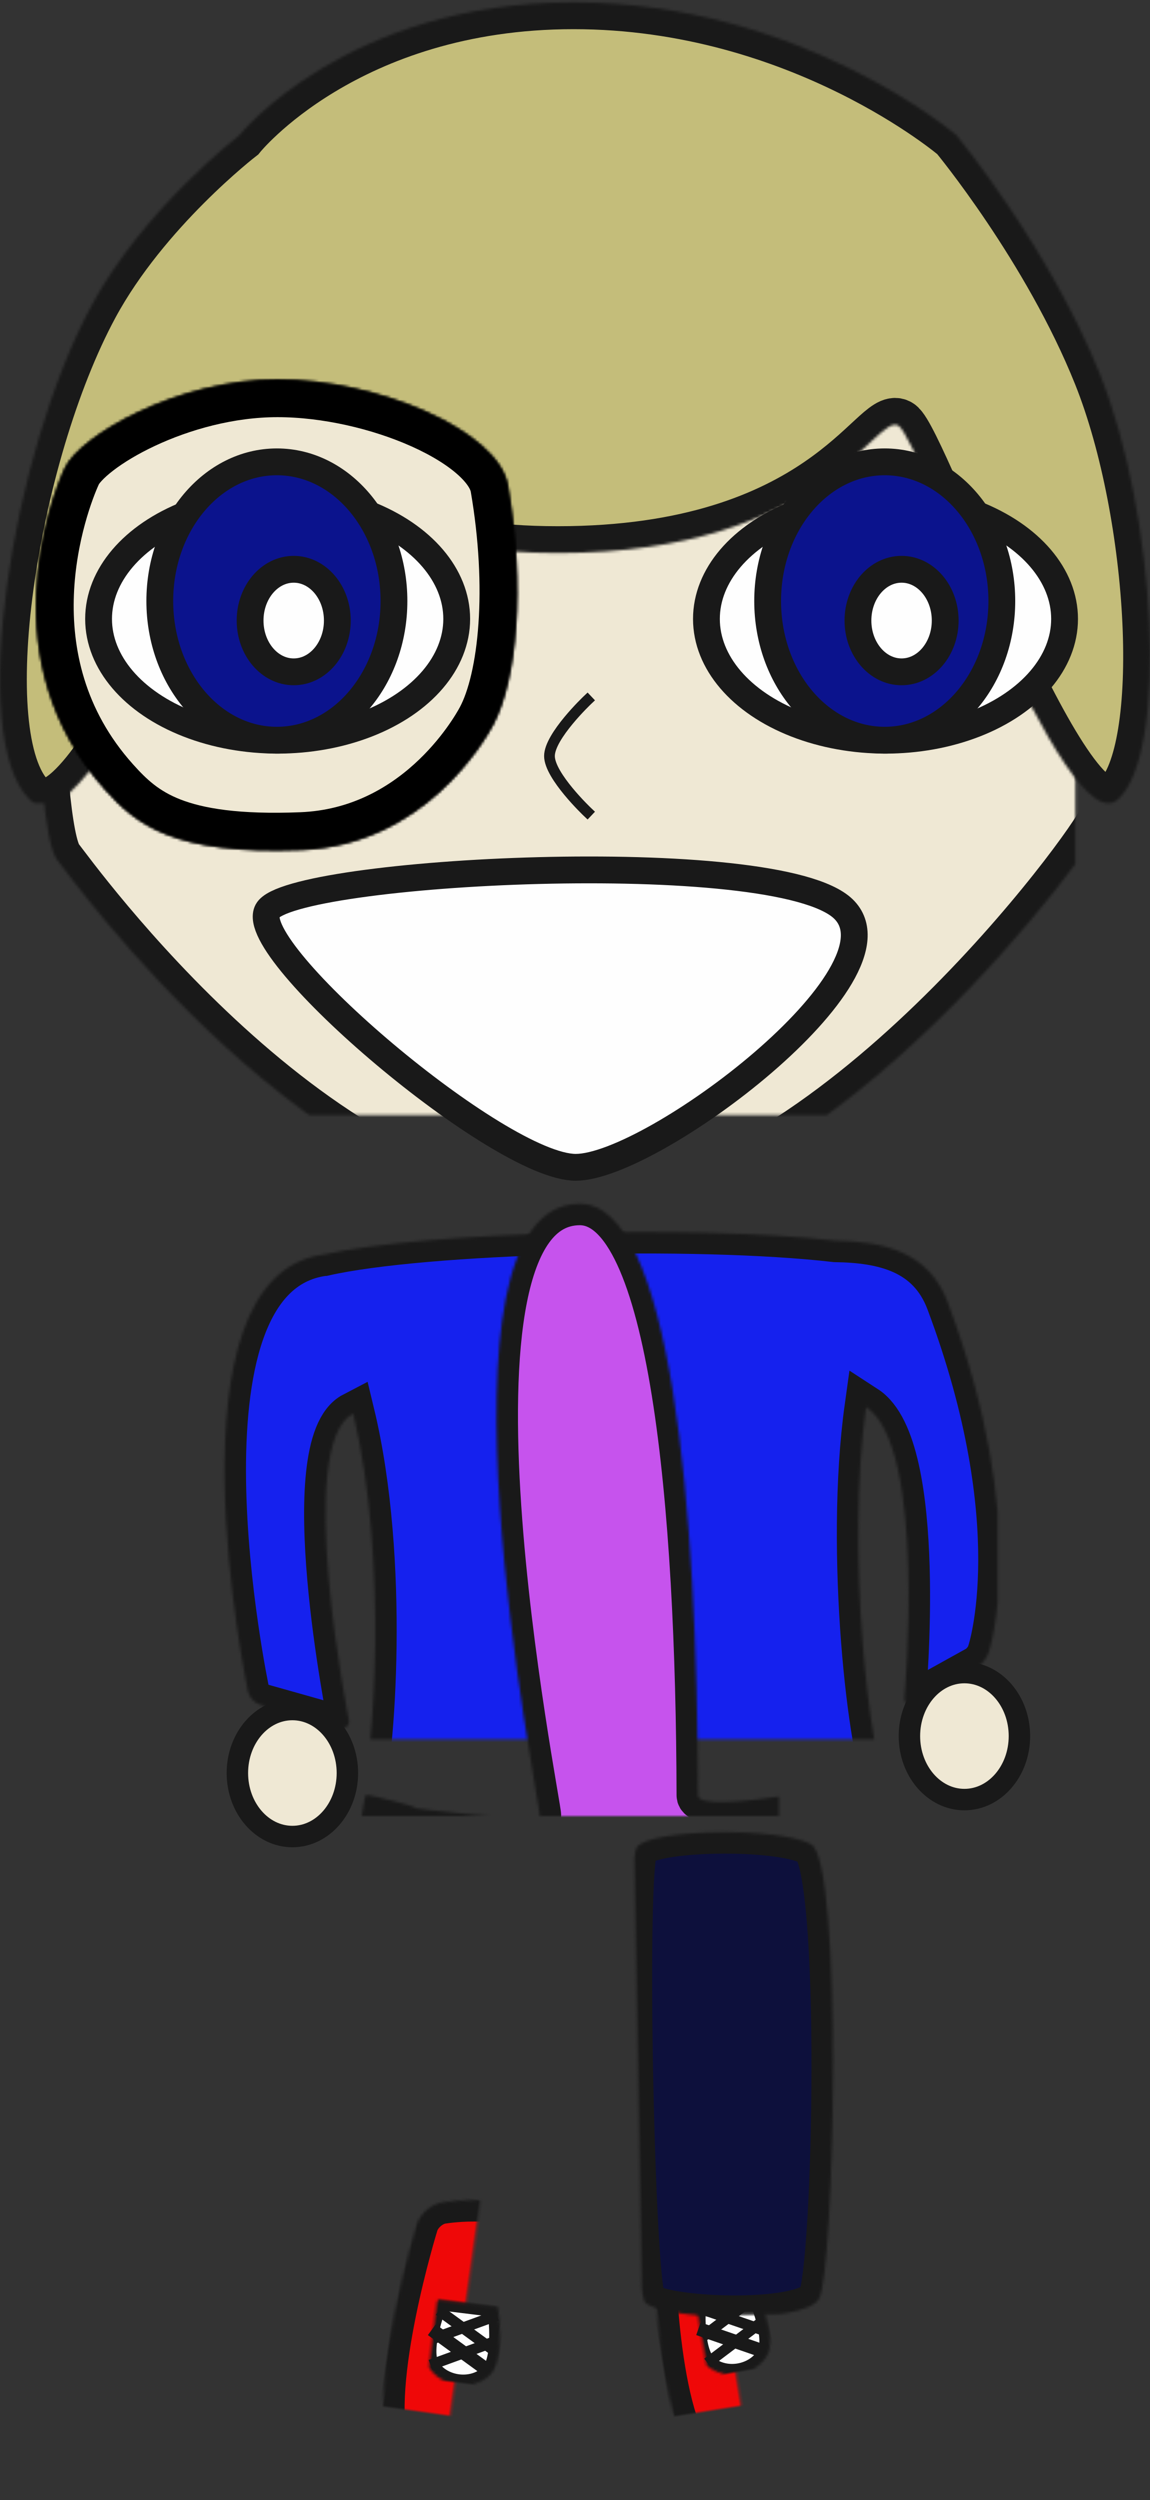 
<svg width="429px" height="932px" viewBox="-6951 -3684 429 932" version="1.1" xmlns="http://www.w3.org/2000/svg" xmlns:xlink="http://www.w3.org/1999/xlink">
    <rect x="-6951" y="-3684" width="429" height="932" fill="#333333" stroke="none"/>
    <!-- Generator: Sketch 42 (36781) - http://www.bohemiancoding.com/sketch -->
    <desc>Created with Sketch.</desc>
    <defs>
        <path d="M-15.577,33.171 C7.481,22.19 68.748,32.047 68.748,32.047 C73.115,32.668 77.565,36.629 78.552,40.952 C78.552,40.952 86.281,66.137 76.655,77.095 C67.028,88.053 -7.646,78.062 -7.646,78.062 C-12.026,77.528 -17.499,74.074 -19.653,70.227 C-19.653,70.227 -38.635,44.152 -15.577,33.171 Z" id="path-1"></path>
        <mask id="mask-2" maskContentUnits="userSpaceOnUse" maskUnits="objectBoundingBox" x="0" y="0" width="108.487" height="54.248" fill="white">
            <use xlink:href="#path-1"></use>
        </mask>
        <path d="M4.624,3.937 C10.22,-2.548 21.413,-2.548 27.009,3.937 C32.606,10.422 27.009,29.876 27.009,29.876 L4.624,29.876 C4.624,29.876 -0.972,10.422 4.624,3.937 Z" id="path-3"></path>
        <mask id="mask-4" maskContentUnits="userSpaceOnUse" maskUnits="objectBoundingBox" x="0" y="0" width="27.36" height="30.802" fill="white">
            <use xlink:href="#path-3"></use>
        </mask>
        <path d="M-15.577,33.171 C7.481,22.19 68.748,32.047 68.748,32.047 C73.115,32.668 77.565,36.629 78.552,40.952 C78.552,40.952 86.281,66.137 76.655,77.095 C67.028,88.053 -7.646,78.062 -7.646,78.062 C-12.026,77.528 -17.499,74.074 -19.653,70.227 C-19.653,70.227 -38.635,44.152 -15.577,33.171 Z" id="path-5"></path>
        <mask id="mask-6" maskContentUnits="userSpaceOnUse" maskUnits="objectBoundingBox" x="0" y="0" width="108.487" height="54.248" fill="white">
            <use xlink:href="#path-5"></use>
        </mask>
        <path d="M4.624,3.937 C10.22,-2.548 21.413,-2.548 27.009,3.937 C32.606,10.422 27.009,29.876 27.009,29.876 L4.624,29.876 C4.624,29.876 -0.972,10.422 4.624,3.937 Z" id="path-7"></path>
        <mask id="mask-8" maskContentUnits="userSpaceOnUse" maskUnits="objectBoundingBox" x="0" y="0" width="27.36" height="30.802" fill="white">
            <use xlink:href="#path-7"></use>
        </mask>
        <path d="M9.29,5.87 C21.188,-0.932 69.477,-0.922 74.293,5.87 C79.109,12.663 78.553,168.799 74.293,175.353 C70.033,181.907 15.244,185.203 9.29,175.353 C3.336,165.503 -2.608,12.673 9.29,5.87 Z" id="path-9"></path>
        <mask id="mask-10" maskContentUnits="userSpaceOnUse" maskUnits="objectBoundingBox" x="0" y="0" width="75.281" height="180.793" fill="white">
            <use xlink:href="#path-9"></use>
        </mask>
        <path d="M63.122,263.628 C75.02,256.825 123.31,256.836 128.126,263.628 C132.942,270.42 132.386,426.557 128.126,433.111 C123.866,439.665 69.076,442.96 63.122,433.111 C57.169,423.261 51.224,270.43 63.122,263.628 Z" id="path-11"></path>
        <mask id="mask-12" maskContentUnits="userSpaceOnUse" maskUnits="objectBoundingBox" x="0" y="0" width="75.281" height="180.793" fill="white">
            <use xlink:href="#path-11"></use>
        </mask>
        <path d="M240.068,99.5 C232.542,153.53 241.319,229.825 248.229,242.815 C257.902,261.001 46.78,263.143 51.789,245.744 C56.308,230.046 62.015,156.96 48.753,101.938 C26.551,113.482 47.121,216.102 47.121,216.102 C47.533,218.262 46.141,219.527 44.02,218.93 L14.115,210.503 C11.99,209.904 9.913,207.664 9.493,205.495 C9.493,205.495 -23.077,50.963 37.601,42.686 C37.674,42.683 37.747,42.681 37.82,42.678 C74.987,34.208 176.773,31.509 228.587,37.506 C246.191,37.759 263.398,41.442 270.497,60.346 C301.771,143.62 285.893,190.772 285.893,190.772 C285.353,192.921 283.29,195.501 281.358,196.573 L257.593,209.75 C255.662,210.82 254.235,209.913 254.409,207.722 C254.409,207.722 262.89,114.306 240.068,99.5 Z" id="path-13"></path>
        <mask id="mask-14" maskContentUnits="userSpaceOnUse" maskUnits="objectBoundingBox" x="0" y="0" width="289.161" height="223.419" fill="white">
            <use xlink:href="#path-13"></use>
        </mask>
        <path d="M71.622,248.94 C67.688,248.734 117.991,254.928 118.328,251.771 C118.665,248.614 73.397,24.162 133.182,23.741 C167.412,23.5 177.142,137.426 177.384,244.23 C177.403,252.58 245.569,237.735 247.476,238.18 C249.383,238.625 256.316,257.702 253.213,261.318 C250.111,264.934 206.074,275.748 134.423,275.748 C62.771,275.748 43.49,268.186 46.785,268.602 C50.08,269.017 51.976,249.339 53.386,244.153 C53.539,243.588 74.95,249.115 71.622,248.94 Z" id="path-15"></path>
        <mask id="mask-16" maskContentUnits="userSpaceOnUse" maskUnits="objectBoundingBox" x="0" y="0" width="207.566" height="252.007" fill="white">
            <use xlink:href="#path-15"></use>
        </mask>
        <path d="M122.175,22.76 C125.185,19.944 121.433,21.944 123.977,21.504 C126.521,21.063 153.649,4.18 161.343,13.126 C169.037,22.071 154.509,49.582 153.603,52.84 C152.698,56.098 154.848,53.627 154.848,53.627 C154.848,53.627 112.904,83.248 107.129,77.937 C101.353,72.626 119.165,25.575 122.175,22.76 Z" id="path-17"></path>
        <mask id="mask-18" maskContentUnits="userSpaceOnUse" maskUnits="objectBoundingBox" x="0" y="0" width="57.598" height="68.059" fill="white">
            <use xlink:href="#path-17"></use>
        </mask>
        <path d="M21.297,169.445 C24.036,167.046 33.229,126.571 76.464,89.93 C112.786,59.147 180.029,38.265 219.898,37.744 C264.728,37.159 333.853,64.331 368.547,99.074 C401.435,132.009 401.006,165.282 404.019,169.445 C415.735,185.631 417.359,289.315 411.83,306.13 C409.132,314.332 310.56,450.249 217.204,453.313 C119.181,456.53 26.107,326.549 21.297,320.518 C11.905,308.742 10.61,178.801 21.297,169.445 Z" id="path-19"></path>
        <mask id="mask-20" maskContentUnits="userSpaceOnUse" maskUnits="objectBoundingBox" x="0" y="0" width="401.123" height="415.637" fill="white">
            <use xlink:href="#path-19"></use>
        </mask>
        <path d="M89.319,50.378 C89.319,50.378 129.064,0.875 213.964,0.875 C298.865,0.875 356.764,50.378 356.764,50.378 C356.764,50.378 391.396,92.172 410.379,139.621 C431.316,191.953 436.001,280.283 417.196,297.889 C397.437,316.389 343.444,163.76 335.159,158.69 C326.796,153.574 307.109,206.164 208.082,206.164 C109.055,206.164 110.369,151.21 99.12,164.851 C87.378,179.091 33.252,320.347 10.885,297.889 C-12.133,274.777 4.053,169.574 34.258,113.687 C53.605,77.889 89.319,50.378 89.319,50.378 Z" id="path-21"></path>
        <mask id="mask-22" maskContentUnits="userSpaceOnUse" maskUnits="objectBoundingBox" x="0" y="0" width="429" height="299.428" fill="white">
            <use xlink:href="#path-21"></use>
        </mask>
        <path d="M10.711,33.104 C16.296,21.003 52.545,3.12307181e-15 90.036,0 C127.528,0 172.453,19.154 175.943,39.47 C182.443,77.295 179.333,111.937 170.481,128.595 C167.15,134.864 144.522,173.467 99.052,175.274 C51.071,177.18 37.255,165.629 25.732,152.786 C-17.02,105.138 5.125,45.204 10.711,33.104 Z" id="path-23"></path>
        <mask id="mask-24" maskContentUnits="userSpaceOnUse" maskUnits="objectBoundingBox" x="0" y="0" width="179.408" height="175.481" fill="white">
            <use xlink:href="#path-23"></use>
        </mask>
        <path d="M144.749,50.929 C144.749,50.929 174.624,40.743 205.16,40.743 C235.697,40.743 266.284,50.929 266.284,50.929 L266.284,90.398 C266.284,90.398 234.413,68.754 204.359,68.754 C174.304,68.754 144.749,90.398 144.749,90.398 L144.749,50.929 Z" id="path-25"></path>
        <mask id="mask-26" maskContentUnits="userSpaceOnUse" maskUnits="objectBoundingBox" x="0" y="0" width="121.535" height="49.655" fill="white">
            <use xlink:href="#path-25"></use>
        </mask>
        <path d="M10.711,33.104 C16.296,21.003 52.545,3.12307181e-15 90.036,0 C127.528,0 172.453,19.154 175.943,39.47 C182.443,77.295 179.333,111.937 170.481,128.595 C167.15,134.864 144.522,173.467 99.052,175.274 C51.071,177.18 37.255,165.629 25.732,152.786 C-17.02,105.138 5.125,45.204 10.711,33.104 Z" id="path-27"></path>
        <mask id="mask-28" maskContentUnits="userSpaceOnUse" maskUnits="objectBoundingBox" x="0" y="0" width="179.408" height="175.481" fill="white">
            <use xlink:href="#path-27"></use>
        </mask>
        <path d="M237.394,33.104 C242.979,21.003 279.228,3.12307181e-15 316.719,0 C354.211,0 399.136,19.154 402.627,39.47 C409.126,77.295 406.016,111.937 397.164,128.595 C393.833,134.864 371.205,173.467 325.735,175.274 C277.754,177.18 263.938,165.629 252.415,152.786 C209.663,105.138 231.808,45.204 237.394,33.104 Z" id="path-29"></path>
        <mask id="mask-30" maskContentUnits="userSpaceOnUse" maskUnits="objectBoundingBox" x="0" y="0" width="179.408" height="175.481" fill="white">
            <use xlink:href="#path-29"></use>
        </mask>
    </defs>
    <g id="Group-10" stroke="none" stroke-width="1" fill="none" fill-rule="evenodd" transform="translate(-6951, -3684)">
        <g id="Group-17" transform="translate(83, 425)">
            <g id="Group-16" transform="translate(89.765, 448.625) rotate(8) translate(-89.765, -448.625) translate(62.265, 393.625)" stroke="#191919">
                <use id="Rectangle-9" mask="url(#mask-2)" stroke-width="16" fill="#EF0808" transform="translate(27.244, 55.105) rotate(-90) translate(-27.244, -55.105) " xlink:href="#path-1"></use>
                <g id="Group-19" transform="translate(27.5, 55) rotate(-90) translate(-27.5, -55) translate(11.5, 40.5)">
                    <use id="Rectangle-10" mask="url(#mask-4)" stroke-width="8" fill="#FEFEFE" transform="translate(15.817, 14.475) rotate(-91) translate(-15.817, -14.475) " xlink:href="#path-3"></use>
                    <path d="M4.636,8.597 L22.479,18.095" id="Line" stroke-width="5" stroke-linecap="square" transform="translate(13.557, 13.346) rotate(-90) translate(-13.557, -13.346) "></path>
                    <path d="M11.547,10.033 L30.407,20.072" id="Line" stroke-width="4" stroke-linecap="square" transform="translate(20.977, 15.052) rotate(-90) translate(-20.977, -15.052) "></path>
                    <path d="M3.146,9.489 L20.989,18.986" id="Line" stroke-width="4" stroke-linecap="square" transform="translate(12.067, 14.237) scale(-1, 1) rotate(-90) translate(-12.067, -14.237) "></path>
                    <path d="M12.733,9.321 L31.593,19.36" id="Line" stroke-width="4" stroke-linecap="square" transform="translate(22.163, 14.341) scale(-1, 1) rotate(-90) translate(-22.163, -14.341) "></path>
                </g>
            </g>
            <g id="Group-16" transform="translate(190.218, 444.637) rotate(-9) translate(-190.218, -444.637) translate(162.718, 389.637)" stroke="#191919">
                <use id="Rectangle-9" mask="url(#mask-6)" stroke-width="16" fill="#EF0808" transform="translate(27.244, 55.105) rotate(-90) translate(-27.244, -55.105) " xlink:href="#path-5"></use>
                <g id="Group-19" transform="translate(27.5, 55) rotate(-90) translate(-27.5, -55) translate(11.5, 40.5)">
                    <use id="Rectangle-10" mask="url(#mask-8)" stroke-width="8" fill="#FEFEFE" transform="translate(15.817, 14.475) rotate(-91) translate(-15.817, -14.475) " xlink:href="#path-7"></use>
                    <path d="M4.636,8.597 L22.479,18.095" id="Line" stroke-width="5" stroke-linecap="square" transform="translate(13.557, 13.346) rotate(-90) translate(-13.557, -13.346) "></path>
                    <path d="M11.547,10.033 L30.407,20.072" id="Line" stroke-width="4" stroke-linecap="square" transform="translate(20.977, 15.052) rotate(-90) translate(-20.977, -15.052) "></path>
                    <path d="M3.146,9.489 L20.989,18.986" id="Line" stroke-width="4" stroke-linecap="square" transform="translate(12.067, 14.237) scale(-1, 1) rotate(-90) translate(-12.067, -14.237) "></path>
                    <path d="M12.733,9.321 L31.593,19.36" id="Line" stroke-width="4" stroke-linecap="square" transform="translate(22.163, 14.341) scale(-1, 1) rotate(-90) translate(-22.163, -14.341) "></path>
                </g>
            </g>
            <path d="M243.988,68.645 C243.988,68.645 244.501,75.95 241.563,80.169 C238.625,84.387 232.812,84.689 232.812,84.689" id="Line" stroke="#979797" stroke-linecap="square"></path>
            <path d="M255.535,68.199 C255.535,68.199 256.049,75.504 253.111,79.723 C250.172,83.941 244.36,84.243 244.36,84.243" id="Line" stroke="#979797" stroke-linecap="square" transform="translate(249.965, 76.221) scale(-1, 1) translate(-249.965, -76.221) "></path>
            <path d="M204.875,116.331 L215.942,126.594" id="Line" stroke="#000000" stroke-linecap="square"></path>
            <path d="M198.915,113.657 L210.727,125.702 L198.915,113.657 Z" id="Line" stroke="#000000" stroke-linecap="square" transform="translate(204.821, 119.68) scale(-1, 1) translate(-204.821, -119.68) "></path>
            <g id="Group-18" transform="translate(150.235, 257.164)" stroke="#191919" stroke-width="16" fill="#0D103C">
                <use id="Rectangle-16" mask="url(#mask-10)" transform="translate(40.059, 91.169) scale(-1, 1) rotate(1) translate(-40.059, -91.169) " xlink:href="#path-9"></use>
            </g>
            <use id="Rectangle-16" stroke="#191919" mask="url(#mask-12)" stroke-width="16" fill="#0D103C" transform="translate(93.892, 348.926) scale(-1, 1) rotate(1) translate(-93.892, -348.926) " xlink:href="#path-11"></use>
            <use id="Combined-Shape" stroke="#191919" mask="url(#mask-14)" stroke-width="16" fill="#1521EE" xlink:href="#path-13"></use>
            <use id="Rectangle-8" stroke="#191919" mask="url(#mask-16)" stroke-width="16" fill="#C653ED" xlink:href="#path-15"></use>
            <use id="Rectangle-6" stroke="#191919" mask="url(#mask-18)" stroke-width="16" fill="#EFE8D4" transform="translate(134.783, 44.545) rotate(-45) translate(-134.783, -44.545) " xlink:href="#path-17"></use>
            <ellipse id="Oval-5" stroke="#191919" stroke-width="8" fill="#EFE8D4" cx="276.771" cy="222.182" rx="20.52" ry="23.675"></ellipse>
            <ellipse id="Oval-5" stroke="#191919" stroke-width="8" fill="#EFE8D4" cx="26.073" cy="235.956" rx="20.52" ry="23.675"></ellipse>
        </g>
        <use id="Rectangle-4" stroke="#191919" mask="url(#mask-20)" stroke-width="20" fill="#EFE8D4" xlink:href="#path-19"></use>
        <use id="Rectangle-3" stroke="#191919" mask="url(#mask-22)" stroke-width="20" fill="#C4BD7A" xlink:href="#path-21"></use>
        <g id="Group-7" transform="translate(13.483, 141.506)" stroke="#000000">
            <use id="Rectangle-8" mask="url(#mask-24)" stroke-width="28" fill="#EFE8D4" xlink:href="#path-23"></use>
            <use id="Rectangle-9" mask="url(#mask-26)" stroke-width="2" fill="#000000" xlink:href="#path-25"></use>
            <use id="Rectangle-8" mask="url(#mask-28)" stroke-width="28" fill="#EFE8D4" xlink:href="#path-27"></use>
            <use id="Rectangle-8" mask="url(#mask-30)" stroke-width="28" fill="#EFE8D4" transform="translate(316.387, 87.74) scale(-1, 1) translate(-316.387, -87.74) " xlink:href="#path-29"></use>
        </g>
        <path d="M214.782,324.286 C243.417,324.286 339.396,396.551 314.632,420.585 C289.868,444.618 107.902,434.976 99.776,419.896 C91.651,404.816 186.148,324.286 214.782,324.286 Z" id="Triangle" stroke="#191919" stroke-width="10" fill="#FEFEFE" transform="translate(208.978, 379.721) scale(1, -1) translate(-208.978, -379.721) "></path>
        <path d="M191.211,274.758 C191.211,274.758 204.621,288.909 212.049,288.909 C219.476,288.909 232.886,274.758 232.886,274.758" id="Line" stroke="#191919" stroke-width="4" stroke-linecap="square" transform="translate(212.049, 281.834) scale(1, -1) rotate(90) translate(-212.049, -281.834) "></path>
        <g id="Group-2" transform="translate(36, 172)" stroke="#191919" stroke-width="10">
            <ellipse id="Oval" fill="#FEFEFE" cx="67.573" cy="58.727" rx="66.801" ry="45.21"></ellipse>
            <ellipse id="Oval-2" fill="#0B138D" cx="67.287" cy="52.052" rx="43.678" ry="51.886"></ellipse>
            <ellipse id="Oval-3" fill="#FEFEFE" cx="73.568" cy="59.334" rx="16.272" ry="19.116"></ellipse>
        </g>
        <g id="Group-4" transform="translate(263, 172)" stroke="#191919" stroke-width="10">
            <ellipse id="Oval" fill="#FEFEFE" cx="67.33" cy="58.727" rx="66.801" ry="45.21"></ellipse>
            <ellipse id="Oval-2" fill="#0B138D" cx="67.045" cy="52.052" rx="43.678" ry="51.886"></ellipse>
            <ellipse id="Oval-3" fill="#FEFEFE" cx="73.325" cy="59.334" rx="16.272" ry="19.116"></ellipse>
        </g>
    </g>
</svg>